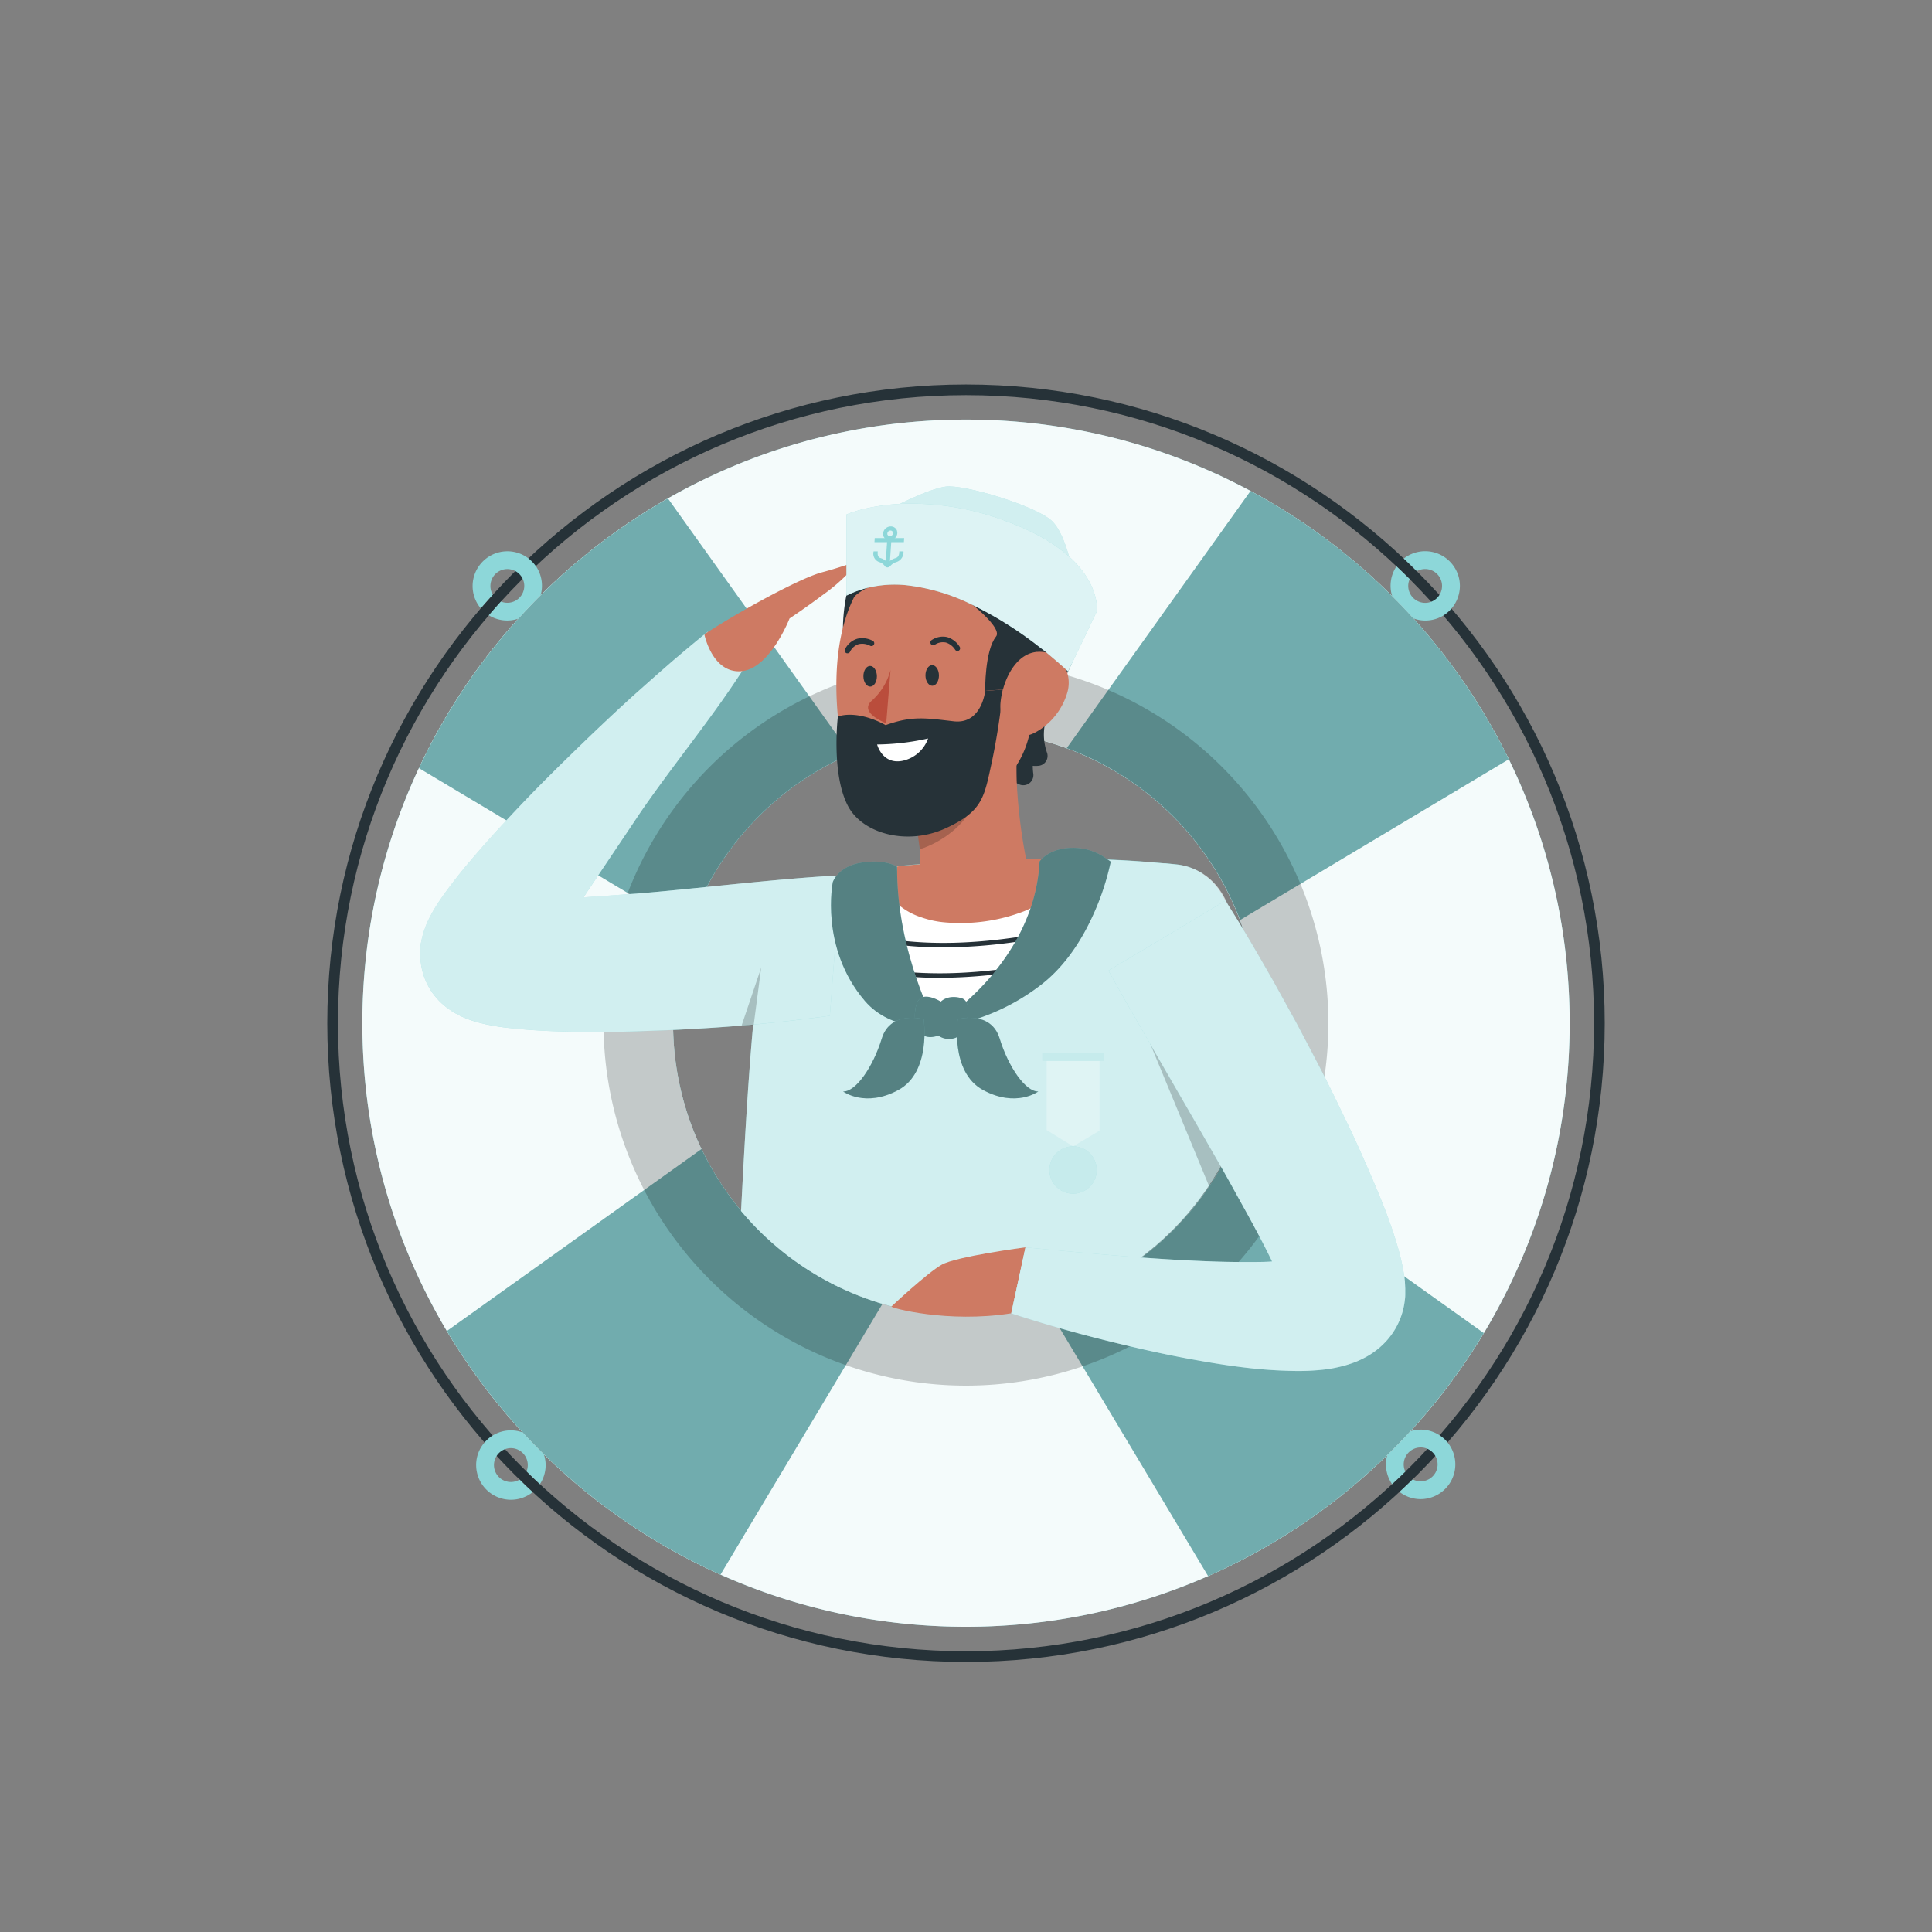 <svg xmlns="http://www.w3.org/2000/svg" viewBox="0 0 500 500"><rect x="0" y="0" width="500" height="500" fill="#808080" stroke="none"/><g id="freepik--Character--inject-111"><path d="M250,430.11c-91.15,0-165.3-74.16-165.3-165.3S158.85,99.51,250,99.51s165.3,74.15,165.3,165.3S341.15,430.11,250,430.11Zm0-327.84c-89.62,0-162.54,72.91-162.54,162.54S160.38,427.34,250,427.34s162.54-72.91,162.54-162.53S339.62,102.27,250,102.27Z" style="fill:#263238"></path><path d="M368.82,142.65a9,9,0,0,0-5.52,1.9c1.15,1.07,2.27,2.16,3.38,3.27a4.32,4.32,0,0,1,2.14-.56,4.38,4.38,0,0,1,4.38,4.38,4.32,4.32,0,0,1-.67,2.33,4.41,4.41,0,0,1-2.14,1.76,4.29,4.29,0,0,1-1.57.29,4.39,4.39,0,0,1-4-6.15c-1.11-1.11-2.25-2.22-3.41-3.3a9,9,0,0,0,12.13,12.72,9.05,9.05,0,0,0,4.28-7.65A9,9,0,0,0,368.82,142.65Z" style="fill:#8DD7D9"></path><path d="M138.67,146.5a9.39,9.39,0,0,0-1.92-2,9,9,0,0,0-14.44,7.15,8.9,8.9,0,0,0,2.11,5.78c1-1.2,2.07-2.38,3.12-3.54a4.26,4.26,0,0,1-.62-2.24,4.38,4.38,0,0,1,8.35-1.85,4.25,4.25,0,0,1,.41,1.85A4.38,4.38,0,0,1,131.3,156a4.54,4.54,0,0,1-1.66-.32q-1.59,1.76-3.13,3.55a9,9,0,0,0,12.16-12.75Z" style="fill:#8DD7D9"></path><path d="M139.73,384.09a8.9,8.9,0,0,0,1.48-4.94,9,9,0,0,0-13.71-7.64,8.68,8.68,0,0,0-2.1,1.81,8.85,8.85,0,0,0-2.17,5.83,9,9,0,0,0,14.64,7c-1.15-1-2.29-2.13-3.4-3.23a4.38,4.38,0,0,1-6.63-3.77,4.36,4.36,0,0,1,2.85-4.1,4.56,4.56,0,0,1,1.53-.28,4.39,4.39,0,0,1,4.06,6C137.42,381.93,138.56,383,139.73,384.09Z" style="fill:#8DD7D9"></path><path d="M374.62,373.29a8.63,8.63,0,0,0-2.06-1.84,8.9,8.9,0,0,0-4.89-1.46,9,9,0,0,0-7.4,14.1q1.74-1.6,3.43-3.25a4.26,4.26,0,0,1-.42-1.85,4.39,4.39,0,0,1,4.39-4.39,4.34,4.34,0,0,1,3.8,2.2,4.38,4.38,0,0,1-3.8,6.56,4.31,4.31,0,0,1-2.06-.51c-1.13,1.1-2.27,2.19-3.42,3.25a8.9,8.9,0,0,0,5.48,1.87,9,9,0,0,0,6.95-14.68Z" style="fill:#8DD7D9"></path><path d="M250,421C163.86,421,93.78,351,93.78,264.81S163.86,108.59,250,108.59s156.22,70.08,156.22,156.22S336.14,421,250,421Zm0-232a75.8,75.8,0,1,0,75.79,75.8A75.88,75.88,0,0,0,250,189Z" style="fill:#8DD7D9"></path><path d="M250,421C163.86,421,93.78,351,93.78,264.81S163.86,108.59,250,108.59s156.22,70.08,156.22,156.22S336.14,421,250,421Zm0-232a75.8,75.8,0,1,0,75.79,75.8A75.88,75.88,0,0,0,250,189Z" style="fill:#fff;opacity:0.9"></path><path d="M220.13,195.16a76.13,76.13,0,0,0-41.93,45.35l-69.77-41.72A157.22,157.22,0,0,1,172.86,129Z" style="fill:#8DD7D9"></path><path d="M228.37,337.45l-41.91,70.06a157.23,157.23,0,0,1-70.8-63.05l65.91-47.1A76,76,0,0,0,228.37,337.45Z" style="fill:#8DD7D9"></path><path d="M390.48,196.5l-69.55,41.6a76.18,76.18,0,0,0-44.87-44.47l47.58-66.57A157.26,157.26,0,0,1,390.48,196.5Z" style="fill:#8DD7D9"></path><path d="M384,345a157.2,157.2,0,0,1-71.34,62.89l-42-70.18A76.11,76.11,0,0,0,318.15,298Z" style="fill:#8DD7D9"></path><path d="M220.13,195.16a76.13,76.13,0,0,0-41.93,45.35l-69.77-41.72A157.22,157.22,0,0,1,172.86,129Z" style="opacity:0.2"></path><path d="M228.37,337.45l-41.91,70.06a157.23,157.23,0,0,1-70.8-63.05l65.91-47.1A76,76,0,0,0,228.37,337.45Z" style="opacity:0.2"></path><path d="M390.48,196.5l-69.55,41.6a76.18,76.18,0,0,0-44.87-44.47l47.58-66.57A157.26,157.26,0,0,1,390.48,196.5Z" style="opacity:0.2"></path><path d="M384,345a157.2,157.2,0,0,1-71.34,62.89l-42-70.18A76.11,76.11,0,0,0,318.15,298Z" style="opacity:0.2"></path><path d="M250,171a93.8,93.8,0,1,0,93.79,93.8A93.9,93.9,0,0,0,250,171Zm0,169.59a75.8,75.8,0,1,1,75.79-75.79A75.88,75.88,0,0,1,250,340.6ZM250,171a93.8,93.8,0,1,0,93.79,93.8A93.9,93.9,0,0,0,250,171Zm0,169.59a75.8,75.8,0,1,1,75.79-75.79A75.88,75.88,0,0,1,250,340.6ZM250,171a93.8,93.8,0,1,0,93.79,93.8A93.9,93.9,0,0,0,250,171Zm0,169.59a75.8,75.8,0,1,1,75.79-75.79A75.88,75.88,0,0,1,250,340.6Z" style="opacity:0.2"></path><path d="M243.49,259.22s-4.36-2.73-5.89-.21-1.53,11.33,5.24,9a4.76,4.76,0,0,0,4.22.65c2.77-.65,5.32-9.33,1.75-10.34S243.49,259.22,243.49,259.22Z" style="opacity:0.4"></path><path d="M318.28,274.8c0,1,0,2,0,3.05,0,.48,0,.94,0,1.43s0,.89,0,1.35V281c0,.42,0,.85,0,1.25s0,.84,0,1.25v0c0,.61,0,1.22,0,1.84l0,1.69v.14c0,.55,0,1.11,0,1.66,0,1.72.06,3.42.11,5.13h0c0,1,.05,2,.07,3a75.74,75.74,0,0,1-126.67,16.43c1-19.76,2-36,3.13-48.23.12-1.21.23-2.38.35-3.5.38-3.84.79-7.23,1.2-10.17h0a65.49,65.49,0,0,1,1.95-9.54,18.14,18.14,0,0,1,1.4-3.37,15.37,15.37,0,0,1,.93-1.54,17.61,17.61,0,0,1,2.29-2.74c.15-.15.31-.32.48-.47l.89-.77h0a16.47,16.47,0,0,1,3-1.94c1.12-.59,2.39-1.19,3.8-1.78.34-.15.67-.29,1-.43.52-.22,1.07-.43,1.63-.63s1.16-.43,1.78-.64l1.71-.55a74.78,74.78,0,0,1,10.54-2.35c1.29-.19,2.67-.37,4.11-.53h0c.92-.1,1.88-.21,2.85-.3l3-.28,1.19-.11c1.74-.15,3.54-.27,5.37-.39l1.7-.1,3.25-.17,2-.09c.45,0,.88-.05,1.32-.06s.74-.05,1.11-.06c3.88-.16,7.8-.27,11.61-.35h.18l2,0,1.91,0h.91l1.85,0h1.8c1.93,0,3.82,0,5.61,0,2.3,0,4.63,0,6.92.13h0c3.58.14,7.12.35,10.49.63l4.06.34.36,0c.94.09,1.87.17,2.77.27a15.44,15.44,0,0,1,7,2.46l.15.12a1.09,1.09,0,0,1,.17.13l.35.23a17.12,17.12,0,0,1,1.89,1.63,18.05,18.05,0,0,1,5,13.46c0,.27,0,.53,0,.79-.28,6.32-.45,12.67-.54,19-.06,3.62-.1,7.23-.1,10.85Z" style="fill:#8DD7D9"></path><path d="M318.28,272.32v2.48c0,1,0,2,0,3.05,0,.48,0,.94,0,1.43s0,.89,0,1.35V281c0,.42,0,.85,0,1.25s0,.85,0,1.28v0c0,.59,0,1.21,0,1.81l0,1.69v.14c0,.55,0,1.11,0,1.66,0,1.72.06,3.42.11,5.13h0c0,1,.05,2,.07,3l-.54,1.13a74.78,74.78,0,0,1-5.13,8.86,75.71,75.71,0,0,1-121,6.44c1-19.76,2-36,3.13-48.23.12-1.21.23-2.38.35-3.5.38-3.84.79-7.23,1.2-10.17h0a65.49,65.49,0,0,1,1.95-9.54,18.14,18.14,0,0,1,1.4-3.37c.3-.52.6-1,.93-1.54a17.61,17.61,0,0,1,2.29-2.74c.15-.15.31-.32.48-.47l.89-.77h0a18.19,18.19,0,0,1,3-1.93c1.12-.59,2.39-1.19,3.8-1.79.34-.15.67-.29,1-.43.52-.22,1.07-.43,1.63-.63l1.74-.6h0c.54-.19,1.12-.38,1.71-.56a74.78,74.78,0,0,1,10.54-2.35c1.29-.2,2.68-.38,4.13-.54L235,224l3-.27c3.63-.31,7.52-.57,11.51-.78l2-.09c4.67-.21,9.44-.36,14-.45h0l4.07-.06h0c.32,0,.63,0,.93,0l3.64,0h0c1.93,0,3.82,0,5.61,0,2.32,0,4.65.06,7,.15h0c3.57.12,7.09.34,10.46.6l4.06.34.36,0,2.77.29a15.24,15.24,0,0,1,7,2.45l.17.11a1.09,1.09,0,0,1,.17.13l.35.23a17.12,17.12,0,0,1,1.89,1.63,18.05,18.05,0,0,1,5,13.46c0,.27,0,.53,0,.79-.28,6.32-.45,12.67-.54,19C318.32,265.09,318.28,268.7,318.28,272.32Z" style="fill:#fff;opacity:0.6"></path><path d="M318.06,298.15a74.78,74.78,0,0,1-5.13,8.86l-15.3-37Z" style="opacity:0.2"></path><path d="M274.21,222.84c-.07.78-.18,1.6-.32,2.44-.07.39-.15.81-.23,1.23a48.19,48.19,0,0,1-1.41,5.22c-.18.55-.36,1.09-.56,1.65s-.31.85-.49,1.28a68,68,0,0,1-3.2,7.09c-.22.44-.46.87-.69,1.3a72.94,72.94,0,0,1-4.54,7.27c-.32.44-.64.88-1,1.31A50.33,50.33,0,0,1,255,259c-.52.47-1,.91-1.58,1.33-4.35,3.45-9.06,5.49-13.8,5.18-3.09-.2-5.2-2.12-6.62-5.05-.18-.39-.36-.79-.52-1.21a29.05,29.05,0,0,1-1.62-7c-.06-.4-.09-.81-.14-1.2a66.94,66.94,0,0,1-.29-6.86c0-.39,0-.78,0-1.18.05-2.3.16-4.6.34-6.76q0-.6.09-1.17c.07-.73.13-1.44.21-2.13.16-1.68.35-3.22.54-4.58.06-.39.1-.79.16-1.15.13-.93.26-1.75.36-2.41,10.93-1.27,25.71-1.83,38.4-2Z" style="fill:#fff"></path><path d="M274.21,222.24v0l-.06.57c-.07.59-.15,1.21-.26,1.84-.07.39-.15.81-.23,1.23a46,46,0,0,1-1.41,5.22,17.92,17.92,0,0,1-5.47,3.94c-.55.28-1.13.53-1.73.78a45.73,45.73,0,0,1-20.37,2.9,24.53,24.53,0,0,1-6.11-1.27,17.66,17.66,0,0,1-5.79-3.09,7,7,0,0,1-1.62-1.9.41.41,0,0,0,0-.09c.17-1.68.35-3.21.54-4.58.06-.39.11-.79.16-1.15.13-.92.26-1.72.36-2.39v0q2.79-.33,5.86-.58c8.46-.74,18.31-1.13,27.53-1.32h.17l3.94-.07h2.75Z" style="fill:#ce7a63"></path><path d="M268,241.75c-.22.44-.46.87-.69,1.3a136.54,136.54,0,0,1-23.2,2.14,93,93,0,0,1-13.65-.95c0-.39,0-.78,0-1.18Q246.87,245.51,268,241.75Z" style="fill:#263238"></path><path d="M262.77,250.32c-.32.44-.64.88-1,1.31a130.46,130.46,0,0,1-18.62,1.43,94.7,94.7,0,0,1-12.28-.76c-.06-.4-.09-.81-.14-1.2C240.24,252.37,251,252.11,262.77,250.32Z" style="fill:#263238"></path><path d="M255,259c-.52.47-1,.91-1.58,1.33-3.89.36-7.63.55-11.24.55q-4.76,0-9.18-.42c-.18-.39-.36-.79-.52-1.21A110.84,110.84,0,0,0,255,259Z" style="fill:#263238"></path><path d="M244,135a34.14,34.14,0,0,1,26.1,7.78c4.68,4,8.31,9.37,6.7,15.72-3.77,14.81-13.77,38.73-13.77,38.73l-44.88-34.52s-.23-14.39,7-21.53C229,137.48,237.09,135.79,244,135Z" style="fill:#263238"></path><path d="M276.6,173.4l-.19.37c-.06.13-.12.27-.19.39a41.07,41.07,0,0,1-4.49,7.31,33.93,33.93,0,0,0-1.41,6.51,14,14,0,0,0,.6,6.69,2.57,2.57,0,0,1-2.24,3.53,8.12,8.12,0,0,1-1.4,0,14.7,14.7,0,0,0,.13,2,2.62,2.62,0,0,1-3.64,2.8l-.63-.29a15.93,15.93,0,0,1-2.41-1.51,12.27,12.27,0,0,1-1.52-1.32c-1-.43-2.36-2.18-4-4.81-1.17-1.87-2.47-4.17-3.84-6.79-3.24-6.13-6.91-13.93-10.33-21.52l-.6-1.34c-2.22-5-4.32-9.78-6.11-13.93-.21-.51-.43-1-.64-1.5q-.81-1.89-1.5-3.54l-.38-.91c-.15-.32-.28-.65-.4-.95l-.4-.92c-.17-.42-.34-.82-.5-1.19s-.2-.5-.3-.73c-.23-.54-.42-1-.59-1.41a.3.3,0,0,0,0-.1c-.1-.23-.18-.43-.25-.6s-.1-.26-.15-.36l-.23-.57.34-.18.37-.17c.35-.17.83-.39,1.42-.62.31-.13.65-.27,1-.4a41.51,41.51,0,0,1,7.75-2,40.57,40.57,0,0,1,9-.45,39.14,39.14,0,0,1,21.25,8,28,28,0,0,1,3.07,2.61,22.74,22.74,0,0,1,3.36,4.13C281.83,157.83,279.54,167,276.6,173.4Z" style="fill:#263238"></path><path d="M266.09,225.06a6.39,6.39,0,0,1-.56,1.28,13.83,13.83,0,0,1-4.65,5,25.87,25.87,0,0,1-9,3.81c-4.43.93-11.7,1.36-14.38-2.9.06-3,.53-5.83.55-7.07,0-.32,0-.63,0-1s0-.38,0-.57v0c0-1.3,0-2.64,0-3.92l-1.09-8-.13-1c0-.07,0-.11,0-.18v0L252.88,197l2.33-2,2.38-2,4.16-3.51,2.22-1.88c-.16.89-.3,1.78-.41,2.7a63.83,63.83,0,0,0-.49,6.91V198c0,1.51,0,3.06.07,4.64a136.52,136.52,0,0,0,2.42,19.68v0c0,.19.08.38.11.56C265.8,223.65,266,224.36,266.09,225.06Z" style="fill:#ce7a63"></path><g style="opacity:0.2"><path d="M236.82,210.79l1.23,9C243.71,218,250,213.4,252,207.85c1.41-4,0-8.09-1.61-8.5Z"></path></g><path d="M217.37,189.91q.42,2.94,1,5.8c3.41,16.88,23.23,20.81,37.14,10.41,0,0,0-.05.05-.05A29.38,29.38,0,0,0,259.1,203c9.19-9.42,8.19-17.66,9.24-35.95s-16.95-32-34.54-24.74C217.56,149,214.6,170.39,217.37,189.91Z" style="fill:#ce7a63"></path><path d="M216.84,185.42s-1.79,14.91,2.66,23.25c3.81,7.13,15.27,10.2,25.1,5.75s10.1-8.18,12.08-17.17a173.45,173.45,0,0,0,2.88-18.8l-4.6.37s-.88,8.68-8.13,7.85-10.77-1.48-17.64,1C229.19,187.64,222.44,183.67,216.84,185.42Z" style="fill:#263238"></path><path d="M227,192.67a63,63,0,0,0,13.19-1.55,9,9,0,0,1-6.68,5.79C228.32,197.9,227,192.67,227,192.67Z" style="fill:#fff"></path><path d="M243,174.79c0,1.47-.75,2.68-1.71,2.69s-1.76-1.17-1.78-2.64.74-2.68,1.71-2.7,1.76,1.17,1.78,2.65Z" style="fill:#263238"></path><path d="M226.94,175c0,1.47-.75,2.68-1.71,2.69s-1.76-1.17-1.78-2.64.74-2.68,1.71-2.7,1.76,1.17,1.78,2.65Z" style="fill:#263238"></path><path d="M268.33,168.72s-4.55,3.39-5.5,8c-.28,1.38-1.24,1.54-1.24,1.54l-6.63.54s-.15-10.38,2.82-14.08c2-2.46-9.43-11.51-14-13.27-8.55-3.3-20-1-23.71,4.11,0,0,3.22-10.58,12.59-15.32s26.89-3.78,32.84,5.64S268.33,168.72,268.33,168.72Z" style="fill:#263238"></path><path d="M276.24,179.16a17.38,17.38,0,0,1-5.92,8.82,16.85,16.85,0,0,1-2.38,1.57,8.32,8.32,0,0,1-1.58.66,2.92,2.92,0,0,1-.49.12,5,5,0,0,1-2.31,0,4.65,4.65,0,0,1-1.81-.82c-1.93-1.38-3-4.14-2.85-7.3a18.94,18.94,0,0,1,.66-3.77c1.22-4.52,4.13-9.26,8.69-9.72a.11.11,0,0,1,.08,0,8,8,0,0,1,2.42.14,6.9,6.9,0,0,1,2.61,1.18,7.34,7.34,0,0,1,2.57,3.28,6.08,6.08,0,0,1,.29.85A9,9,0,0,1,276.24,179.16Z" style="fill:#ce7a63"></path><path d="M219.34,169.07a.7.7,0,0,0,.63-.37,3.82,3.82,0,0,1,2.25-2,4.35,4.35,0,0,1,3,.44.73.73,0,0,0,.74-1.25,5.75,5.75,0,0,0-4.08-.59A5.19,5.19,0,0,0,218.7,168a.73.73,0,0,0,.29,1A.63.63,0,0,0,219.34,169.07Z" style="fill:#263238"></path><path d="M247.8,168.49a.72.72,0,0,0,.58-1.08,5.81,5.81,0,0,0-3.25-2.53,5.19,5.19,0,0,0-4,.76.73.73,0,0,0-.24,1,.72.72,0,0,0,1,.25,3.73,3.73,0,0,1,2.92-.6,4.38,4.38,0,0,1,2.37,1.84A.72.72,0,0,0,247.8,168.49Z" style="fill:#263238"></path><path d="M230.47,173.39a16.12,16.12,0,0,1-4.77,7.87c-3.72,3.16,3.65,5.91,3.65,5.91Z" style="fill:#ba4d3c"></path><path d="M217.55,226.74h0l0,.41h0L216.22,244l-.15,1.88-1.31,17-3,.41a.08.08,0,0,1-.07,0c-5,.67-10,1.23-15.05,1.71-.52.06-1,.1-1.57.15h0c-1,.11-2,.2-3.09.27h-.07l-1.54.13q-4.5.36-9,.62c-3,.19-5.9.35-8.87.46l-6.1.22c-4,.16-7.95.23-12,.23-2.09,0-4.18,0-6.29-.07a.24.24,0,0,1-.12,0q-3.22-.07-6.52-.21c-2.15-.11-4.34-.24-6.64-.45-1.43-.13-2.89-.27-4.47-.47-1-.13-2-.28-3-.48l-.56-.11c-.56-.1-1.17-.22-1.82-.38l-.32-.08c-.46-.11-.94-.24-1.47-.39l-.84-.25-.47-.15-.48-.18-.54-.2-.56-.23-.66-.28c-.29-.13-.7-.33-1.1-.54l-.37-.21-.24-.12-.23-.13a4.56,4.56,0,0,1-.46-.27l-.24-.15-.81-.55-.55-.41c-.09-.07-.21-.15-.31-.24s-.24-.2-.34-.29l-.34-.28a1.14,1.14,0,0,0-.16-.14c-.16-.14-.33-.29-.5-.47a1.57,1.57,0,0,0-.19-.18l-.21-.21c-.24-.27-.51-.55-.74-.84l-.38-.44-.43-.56a15.77,15.77,0,0,1-1.36-2.23l-.21-.42-.1-.21q-.15-.32-.27-.63c-.12-.28-.24-.55-.34-.83a12.11,12.11,0,0,1-.42-1.41c-.06-.22-.13-.46-.17-.69s-.05-.23-.07-.35l-.06-.35a1.67,1.67,0,0,1-.06-.29c0-.28-.07-.51-.11-.78a15.64,15.64,0,0,1-.1-1.91c0-.26,0-.53,0-.79s0-.26,0-.39,0-.23,0-.34c0-.39.08-.78.13-1.17,0-.23.07-.4.1-.56s0-.26.08-.4c.06-.32.12-.59.18-.84s.13-.45.2-.69a9.69,9.69,0,0,1,.37-1.18l.35-1a26,26,0,0,1,1.28-2.73,42.21,42.21,0,0,1,2.22-3.71c1.44-2.12,2.8-3.91,4.15-5.66s2.71-3.39,4.09-5c2.73-3.21,5.45-6.29,8.26-9.3q6.22-6.76,12.68-13.16,2.13-2.14,4.32-4.26c5.41-5.3,10.88-10.5,16.47-15.58q3.36-3,6.76-6l3.43-3c2.66-2.27,5.34-4.53,8.05-6.74l1.26-1,9.89,8.55,0,0,0,0s0,0,0,0a.35.35,0,0,0,0,.08l-.27.42c-.16.26-.35.56-.53.83l-.2.31-.09.14-.21.33-.16.24c-6.42,9.85-14.2,19.65-21.18,29.27-1.75,2.4-3.45,4.79-5.06,7.17l-13.15,19.6-1.17,1.78,6.74-.47c2.27-.17,4.53-.34,6.81-.49,15.1-1.21,36.39-3.87,51.89-4.67Z" style="fill:#8DD7D9"></path><path d="M217.55,226.75l0,.41h0L216.22,244l-.15,1.88-1.31,17h0c-1,.14-2,.28-3,.4a.08.08,0,0,1-.07,0q-7.53,1-15.05,1.71c-.52.06-1,.1-1.57.15h0c-1,.11-2,.2-3.09.27h-.07l-1.54.13q-4.5.36-9,.62t-8.87.46l-6.1.22c-4,.16-7.95.23-12,.23-2.09,0-4.18,0-6.29-.07a.24.24,0,0,1-.12,0q-3.22-.06-6.53-.2c-2.14-.11-4.33-.25-6.63-.45-1.43-.12-2.89-.26-4.47-.48-1-.13-2-.28-3-.48l-.56-.11c-.56-.1-1.17-.22-1.82-.38l-.32-.08c-.46-.11-.94-.24-1.47-.39l-.84-.25-.47-.15-.48-.18-.54-.2-.56-.23-.66-.28c-.29-.13-.7-.33-1.1-.54a3.37,3.37,0,0,1-.38-.19l-.23-.14-.23-.13a4.56,4.56,0,0,1-.46-.27l-.24-.15c-.25-.15-.5-.32-.81-.54l-.55-.4-.31-.26-.34-.28c-.12-.09-.22-.19-.34-.29a1.14,1.14,0,0,0-.16-.14c-.16-.14-.33-.29-.5-.47a1.57,1.57,0,0,0-.19-.18l-.21-.21c-.24-.27-.51-.55-.74-.84l-.38-.44-.43-.56a15.77,15.77,0,0,1-1.36-2.23c-.07-.13-.15-.27-.22-.42l-.09-.21q-.15-.32-.27-.63c-.12-.28-.24-.55-.34-.83a12.11,12.11,0,0,1-.42-1.41c-.06-.22-.13-.46-.17-.69s-.05-.23-.07-.35,0-.23-.07-.34a1.71,1.71,0,0,1-.05-.3c0-.28-.07-.51-.11-.78a15.64,15.64,0,0,1-.1-1.91c0-.26,0-.53,0-.79s0-.26,0-.39,0-.23,0-.34c0-.39.08-.78.13-1.17,0-.23.07-.4.1-.56s0-.26.07-.4c.06-.32.13-.59.19-.84s.13-.45.2-.69a9.69,9.69,0,0,1,.37-1.18l.35-1a26,26,0,0,1,1.28-2.73,42.21,42.21,0,0,1,2.22-3.71c1.44-2.12,2.8-3.91,4.15-5.66s2.71-3.39,4.09-5c2.73-3.21,5.45-6.29,8.26-9.3q6.22-6.76,12.68-13.16c1.43-1.43,2.88-2.84,4.32-4.25,5.41-5.3,10.88-10.5,16.47-15.59q3.36-3,6.76-6l3.43-3c2.66-2.27,5.34-4.53,8.05-6.74l1.26-1,9.89,8.55,0,0s0,0,0,0h0s0,0,0,0a.35.35,0,0,0,0,.08l-.27.42c-.17.28-.35.55-.53.83l-.2.31-.09.14-.21.33-.16.24c-6.42,9.85-14.2,19.65-21.18,29.27-1.75,2.4-3.45,4.79-5.06,7.17l-13.15,19.6-1.17,1.78,6.74-.47q3.39-.26,6.8-.48c15.1-1.21,36.4-3.87,51.9-4.67Z" style="fill:#fff;opacity:0.6"></path><path d="M197,250.32l-1.46,11.22-.48,3.68h0c-1,.11-2,.2-3.09.27h-.07l4.71-13.94h0Z" style="opacity:0.2"></path><path d="M220,147.85a47.06,47.06,0,0,1-7.18,6.2c-4.18,3.15-8.48,6-8.48,6s-5.12,13.15-12.57,13.66a7.44,7.44,0,0,1-1.16,0c-5.84-.48-7.9-7.77-8.26-9.28,0-.17-.07-.28-.07-.28,2.75-1.79,5.93-3.73,9.21-5.63,8.29-4.8,17.2-9.33,21.17-10.39C220.73,146,222.94,144.19,220,147.85Z" style="fill:#ce7a63"></path><path d="M287.46,223a67.09,67.09,0,0,1-5.68,16.13c-2.81,5.62-6.88,11.59-12.64,15.94a55.37,55.37,0,0,1-16.08,8.52c-1.05.35-2,.64-3,.89s-1.62.39-2.35.56a31.9,31.9,0,0,1-6.29.76l0,0a4.75,4.75,0,0,0,.43-.27l.3-.18a63.71,63.71,0,0,0,6.15-4.59l1.46-1.26.22-.2a69.81,69.81,0,0,0,6.83-7c.35-.42.7-.85,1-1.29a58,58,0,0,0,4.92-7.21c.23-.42.48-.84.71-1.29a48.86,48.86,0,0,0,2.91-6.47c.12-.3.22-.62.33-.93a44.4,44.4,0,0,0,2.36-12.17,6.14,6.14,0,0,1,.5-.59h0a0,0,0,0,0,0,0c1-1,3.5-2.93,8.07-2.93a14.54,14.54,0,0,1,9,3l0,0A7.49,7.49,0,0,1,287.46,223Z" style="fill:#8DD7D9"></path><path d="M232.17,224.28s-3-2-9.17-1.05-7.47,5.05-7.47,5.05-3.46,17,8.3,30.76c6.92,8.11,18.59,6.67,18.59,6.67S232,246.68,232.17,224.28Z" style="fill:#8DD7D9"></path><path d="M232.17,224.28s-3-2-9.17-1.05-7.47,5.05-7.47,5.05-3.46,17,8.3,30.76c6.92,8.11,18.59,6.67,18.59,6.67S232,246.68,232.17,224.28Z" style="opacity:0.4"></path><path d="M287.46,223a67.09,67.09,0,0,1-5.68,16.13c-2.81,5.62-6.88,11.59-12.64,15.94a55.37,55.37,0,0,1-16.08,8.52c-1.05.35-2,.64-3,.89s-1.62.39-2.35.56a31.9,31.9,0,0,1-6.29.76l0,0a4.75,4.75,0,0,0,.43-.27l.3-.18a63.71,63.71,0,0,0,6.15-4.59l1.46-1.26.22-.2a69.81,69.81,0,0,0,6.83-7c.35-.42.7-.85,1-1.29a58,58,0,0,0,4.92-7.21c.23-.42.48-.84.71-1.29a48.86,48.86,0,0,0,2.91-6.47c.12-.3.22-.62.33-.93a44.4,44.4,0,0,0,2.36-12.17,6.14,6.14,0,0,1,.5-.59h0a0,0,0,0,0,0,0c1-1,3.5-2.93,8.07-2.93a14.54,14.54,0,0,1,9,3l0,0A7.49,7.49,0,0,1,287.46,223Z" style="opacity:0.4"></path><path d="M243.49,259.22s-4.36-2.73-5.89-.21-1.53,11.33,5.24,9a4.76,4.76,0,0,0,4.22.65c2.77-.65,5.32-9.33,1.75-10.34S243.49,259.22,243.49,259.22Z" style="fill:#8DD7D9"></path><path d="M243.49,259.22s-4.36-2.73-5.89-.21-1.53,11.33,5.24,9a4.76,4.76,0,0,0,4.22.65c2.77-.65,5.32-9.33,1.75-10.34S243.49,259.22,243.49,259.22Z" style="opacity:0.4"></path><path d="M239.05,263.77s-8.57-2.41-10.85,5-6.74,13.82-10,13.7c0,0,5.72,4.28,14.31-.39S239.05,263.77,239.05,263.77Z" style="fill:#8DD7D9"></path><path d="M239.05,263.77s-8.57-2.41-10.85,5-6.74,13.82-10,13.7c0,0,5.72,4.28,14.31-.39S239.05,263.77,239.05,263.77Z" style="opacity:0.4"></path><path d="M247.87,263.77s8.57-2.41,10.84,5,6.74,13.82,10,13.7c0,0-5.73,4.28-14.32-.39S247.87,263.77,247.87,263.77Z" style="fill:#8DD7D9"></path><path d="M247.87,263.77s8.57-2.41,10.84,5,6.74,13.82,10,13.7c0,0-5.73,4.28-14.32-.39S247.87,263.77,247.87,263.77Z" style="opacity:0.4"></path><path d="M283.83,302.8a6.12,6.12,0,1,1-6.12-6.12A6.12,6.12,0,0,1,283.83,302.8Z" style="fill:#8DD7D9"></path><path d="M283.83,302.8a6.12,6.12,0,1,1-6.12-6.12A6.12,6.12,0,0,1,283.83,302.8Z" style="fill:#fff;opacity:0.5"></path><polygon points="270.87 273.49 284.56 273.49 284.56 292.61 277.71 296.68 270.87 292.46 270.87 273.49" style="fill:#fff;opacity:0.3"></polygon><rect x="269.72" y="272.41" width="15.98" height="2.15" style="fill:#fff"></rect><rect x="269.72" y="272.41" width="15.98" height="2.15" style="fill:#8DD7D9"></rect><rect x="269.72" y="272.41" width="15.98" height="2.15" style="fill:#fff;opacity:0.5"></rect><path d="M230.47,131.62s9.41-5,14.21-5.68,23.44,5,27.52,8.85S278,150.1,278,150.1Z" style="fill:#8DD7D9"></path><path d="M230.47,131.62s9.41-5,14.21-5.68,23.44,5,27.52,8.85S278,150.1,278,150.1Z" style="fill:#fff;opacity:0.6"></path><path d="M283.89,158.15,276.6,173.4l-.19.37-.48-.46c-.52-.49-1.5-1.37-2.83-2.5-.68-.59-1.48-1.25-2.35-2-.66-.53-1.39-1.09-2.14-1.67l-.27-.21a97,97,0,0,0-16.52-10.31,51.13,51.13,0,0,0-17.49-5.2,29.71,29.71,0,0,0-10,.75c-.84.22-1.67.48-2.48.78-.32.1-.63.23-.94.36-.63.25-1.24.54-1.85.84v-21s5-2.26,13.73-2.74h0A68.9,68.9,0,0,1,260,134.74c7.88,2.83,13.18,6.12,16.73,9.35a26.81,26.81,0,0,1,1.93,1.9C284.56,152.48,283.89,158.15,283.89,158.15Z" style="fill:#8DD7D9"></path><path d="M283.89,158.15,276.6,173.4l-.19.37-.48-.46c-.52-.49-1.5-1.37-2.83-2.5-.68-.59-1.48-1.25-2.35-2-.66-.53-1.39-1.09-2.14-1.67l-.27-.21a97,97,0,0,0-16.52-10.31,51.13,51.13,0,0,0-17.49-5.2,29.71,29.71,0,0,0-10,.75c-.84.22-1.67.48-2.48.78-.32.1-.63.23-.94.36-.63.25-1.24.54-1.85.84v-21s5-2.26,13.73-2.74h0A68.9,68.9,0,0,1,260,134.74c7.88,2.83,13.18,6.12,16.73,9.35a26.81,26.81,0,0,1,1.93,1.9C284.56,152.48,283.89,158.15,283.89,158.15Z" style="fill:#fff;opacity:0.7"></path><path d="M232.14,137.4h0a.13.13,0,0,0,0-.08,1.69,1.69,0,0,0-1.6-1.08,2,2,0,0,0-2,1.83,1.69,1.69,0,0,0,.12.75v0a1.29,1.29,0,0,0,.28.42,1.39,1.39,0,0,0,.4.36,2.19,2.19,0,0,0,.38.17h0a2.1,2.1,0,0,0,.52.08,2.84,2.84,0,0,0,.42-.05h0a2,2,0,0,0,1-.57,2,2,0,0,0,.56-1.19A1.66,1.66,0,0,0,232.14,137.4Zm-1.7-.1a.68.68,0,0,1,.64.41s0,0,0,0h0a.71.71,0,0,1,.05.29.82.82,0,0,1-.81.74.67.67,0,0,1-.67-.45h0a1.18,1.18,0,0,1,0-.27A.82.82,0,0,1,230.44,137.3Z" style="fill:#8DD7D9"></path><polygon points="226.31 140.31 233.92 140.31 234 139.25 226.38 139.25 226.31 140.31" style="fill:#8DD7D9"></polygon><polygon points="229.19 145.92 230.27 145.92 230.69 139.78 229.61 139.78 229.19 145.92" style="fill:#8DD7D9"></polygon><path d="M227.17,142.69c-.07.48-.13,1.48.7,1.73a3.77,3.77,0,0,1,1.88,1.24,4.53,4.53,0,0,1,2.05-1.24c.87-.26.95-1.25.93-1.73h1.09a2.68,2.68,0,0,1-1.78,2.75,3.35,3.35,0,0,0-1.65,1.06,1,1,0,0,1-.72.34.83.83,0,0,1-.68-.34,2.71,2.71,0,0,0-1.5-1.06,2.29,2.29,0,0,1-1.4-2.75Z" style="fill:#8DD7D9"></path><path d="M265.41,322.8s-17.89,2.35-21.7,4.51-13,10.8-13,10.8c-.32.36,14.61,4.38,31,1.77Z" style="fill:#ce7a63"></path><path d="M363.63,332.44l.05,1v1.13c0,.63,0,1.21-.11,1.86a18.3,18.3,0,0,1-.85,3.9,18.75,18.75,0,0,1-3.81,6.59,20.31,20.31,0,0,1-4.3,3.63,24.34,24.34,0,0,1-3.57,1.83,29.72,29.72,0,0,1-2.95,1,36.26,36.26,0,0,1-4.84,1,59.67,59.67,0,0,1-7.83.43,123,123,0,0,1-13.46-.91c-4.28-.51-8.43-1.19-12.54-1.93-8.21-1.45-16.21-3.3-24.14-5.29s-15.71-4.22-23.57-6.78l3.68-17.08c15.64,1.46,31.53,3,46.89,3.59,3.84.16,7.65.22,11.34.2,1.9,0,3.78,0,5.59-.14-.61-1.28-1.26-2.57-1.92-3.88-1.7-3.32-3.52-6.69-5.39-10.05s-3.73-6.78-5.66-10.17l-5.85-10.19-11.82-20.45c-3.92-6.84-7.93-13.72-11.7-20.53l30.27-18.1C321.57,240,325.58,247,329.59,254l5.88,10.65q2.85,5.37,5.67,10.78c1.89,3.61,3.67,7.27,5.47,11s3.59,7.38,5.28,11.17,3.36,7.61,5,11.57,3.17,8,4.57,12.64a58.84,58.84,0,0,1,1.94,8.33c.07.41.13,1,.19,1.5C363.59,331.89,363.61,332.1,363.63,332.44Z" style="fill:#8DD7D9"></path><path d="M363.63,332.44l.05,1v1.13c0,.63,0,1.21-.11,1.86a18.3,18.3,0,0,1-.85,3.9,18.75,18.75,0,0,1-3.81,6.59,20.31,20.31,0,0,1-4.3,3.63,24.34,24.34,0,0,1-3.57,1.83,29.72,29.72,0,0,1-2.95,1,36.26,36.26,0,0,1-4.84,1,59.67,59.67,0,0,1-7.83.43,123,123,0,0,1-13.46-.91c-4.28-.51-8.43-1.19-12.54-1.93-8.21-1.45-16.21-3.3-24.14-5.29s-15.71-4.22-23.57-6.78l3.68-17.08c15.64,1.46,31.53,3,46.89,3.59,3.84.16,7.65.22,11.34.2,1.9,0,3.78,0,5.59-.14-.61-1.28-1.26-2.57-1.92-3.88-1.7-3.32-3.52-6.69-5.39-10.05s-3.73-6.78-5.66-10.17l-5.85-10.19-11.82-20.45c-3.92-6.84-7.93-13.72-11.7-20.53l30.27-18.1C321.57,240,325.58,247,329.59,254l5.88,10.65q2.85,5.37,5.67,10.78c1.89,3.61,3.67,7.27,5.47,11s3.59,7.38,5.28,11.17,3.36,7.61,5,11.57,3.17,8,4.57,12.64a58.84,58.84,0,0,1,1.94,8.33c.07.41.13,1,.19,1.5C363.59,331.89,363.61,332.1,363.63,332.44Z" style="fill:#fff;opacity:0.6"></path></g></svg>
